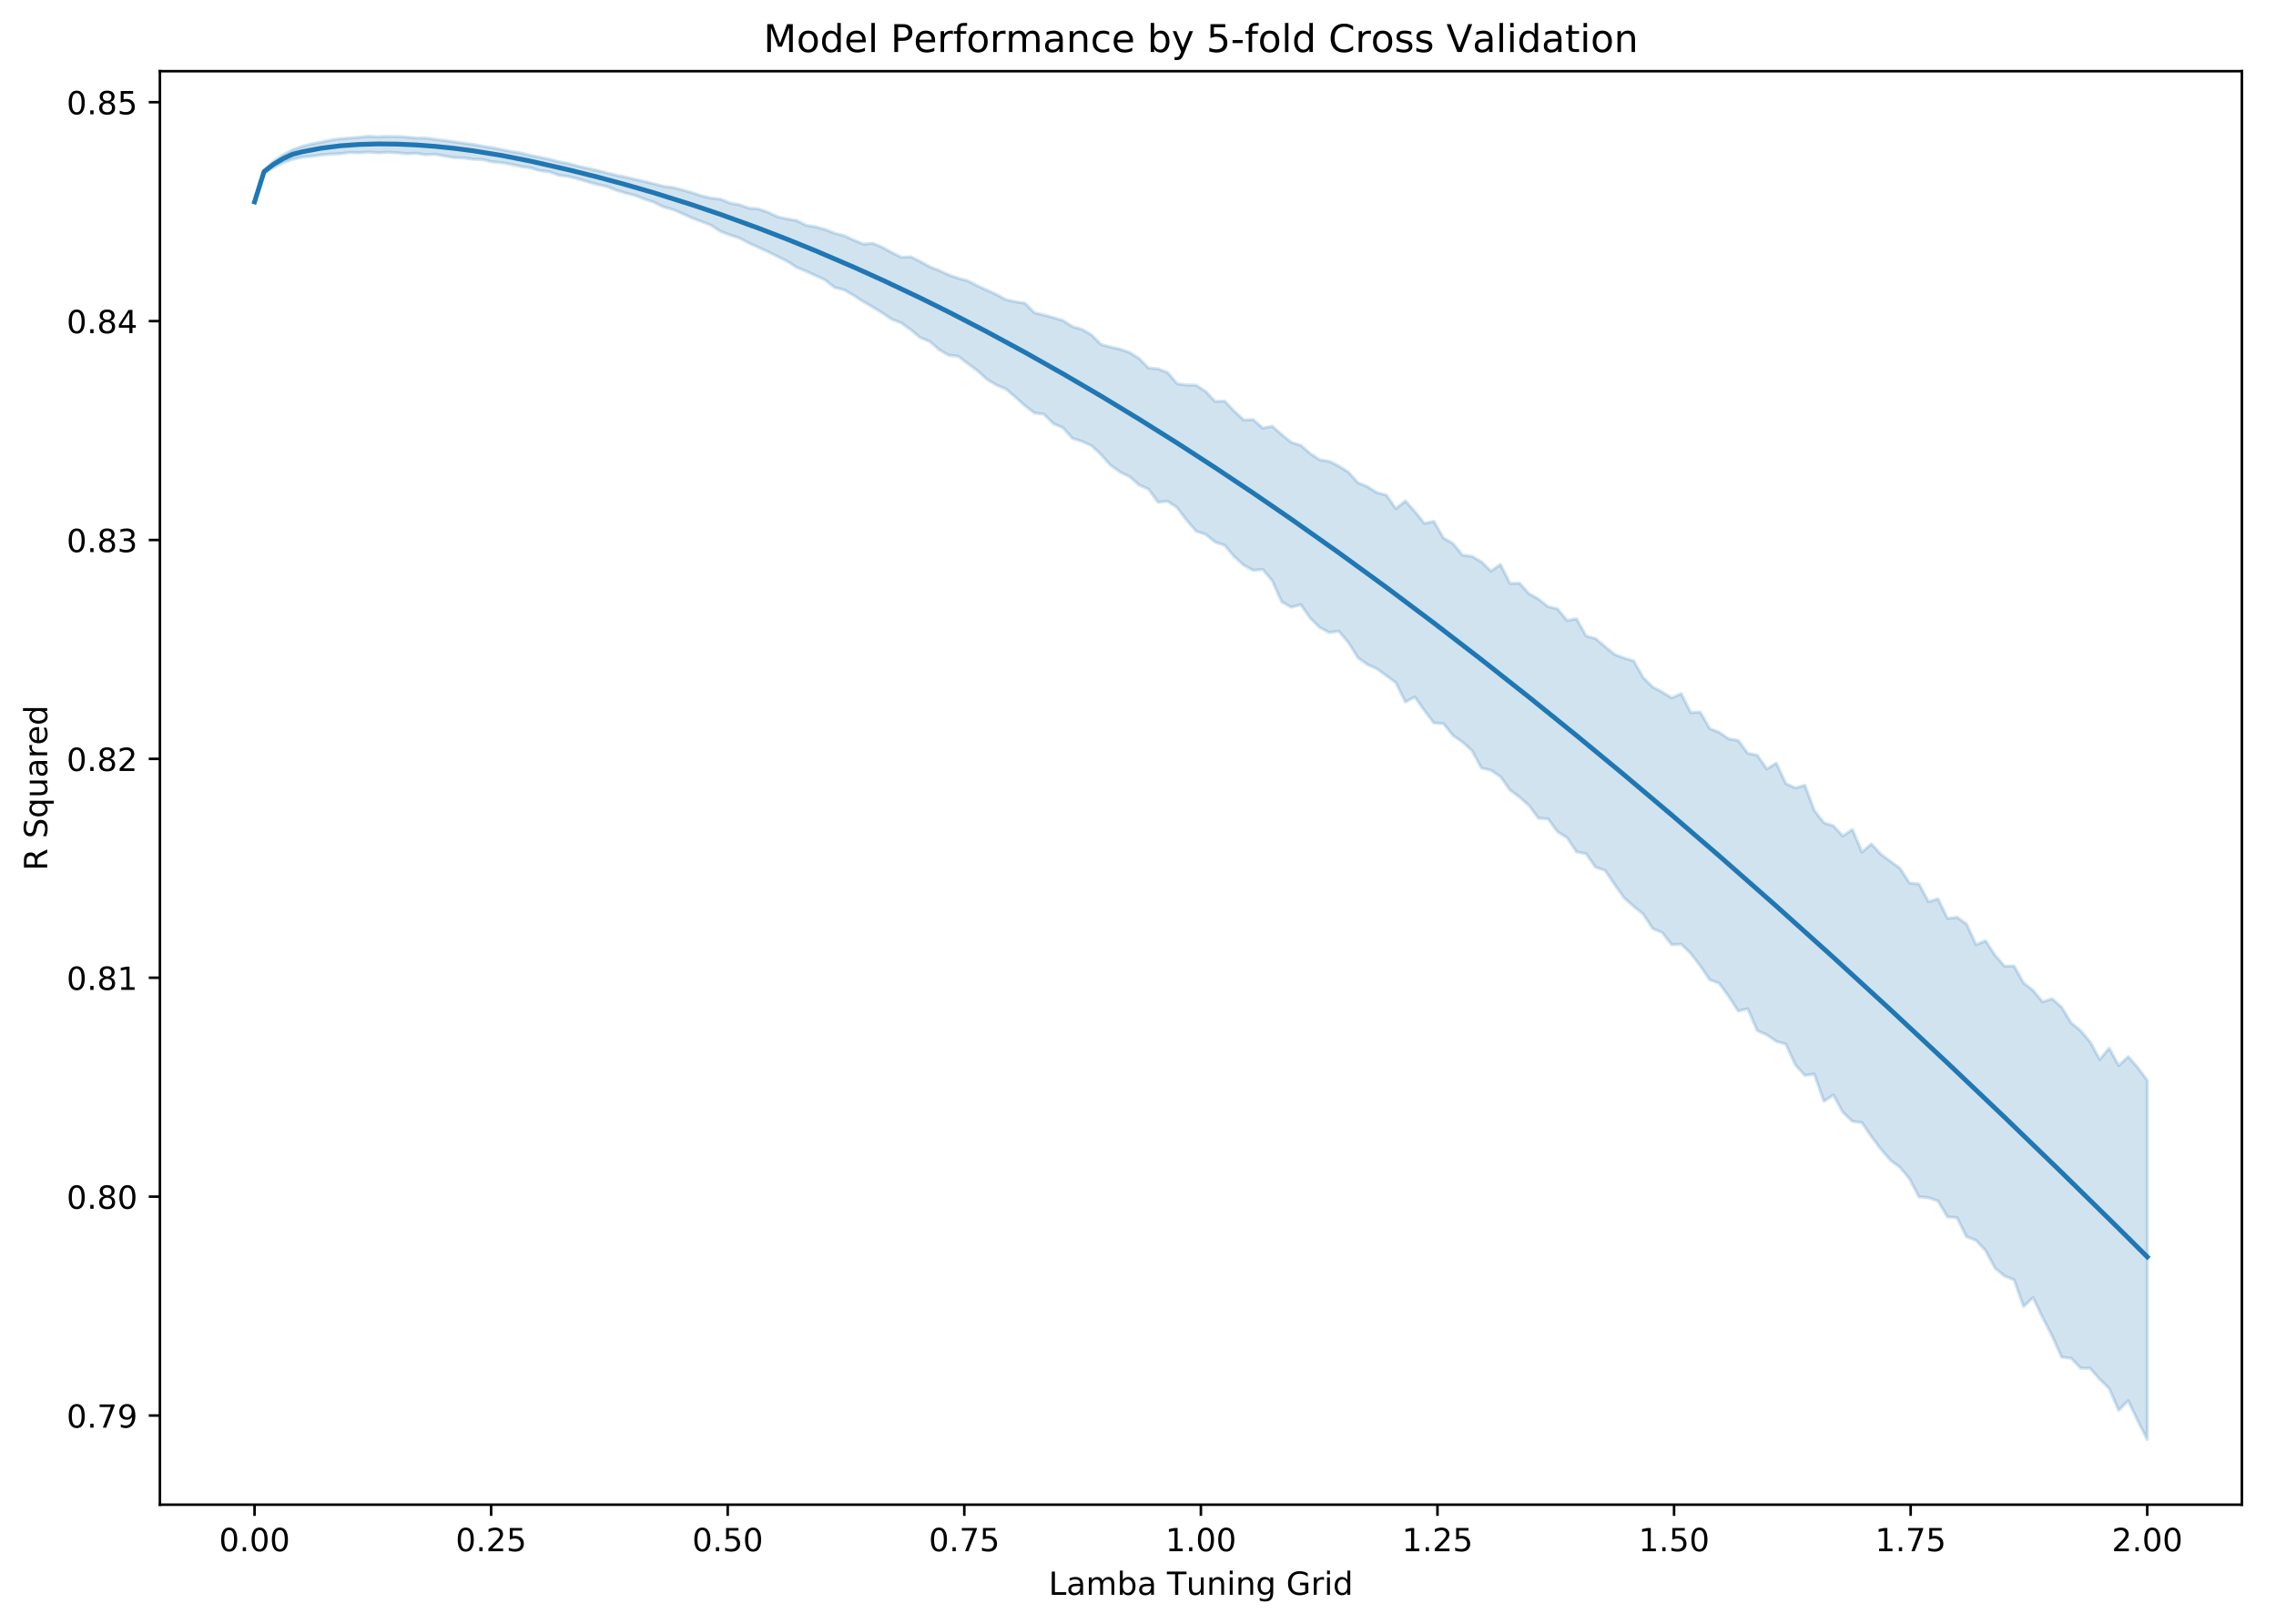 <?xml version="1.0" encoding="utf-8" standalone="no"?>
<!DOCTYPE svg PUBLIC "-//W3C//DTD SVG 1.1//EN"
  "http://www.w3.org/Graphics/SVG/1.1/DTD/svg11.dtd">
<!-- Created with matplotlib (https://matplotlib.org/) -->
<svg height="509.432pt" version="1.1" viewBox="0 0 713.704 509.432" width="713.704pt" xmlns="http://www.w3.org/2000/svg" xmlns:xlink="http://www.w3.org/1999/xlink">
 <defs>
  <style type="text/css">
*{stroke-linecap:butt;stroke-linejoin:round;}
  </style>
 </defs>
 <g id="figure_1">
  <g id="patch_1">
   <path d="M 0 509.432 
L 713.704 509.432 
L 713.704 0 
L 0 0 
z
" style="fill:#ffffff;"/>
  </g>
  <g id="axes_1">
   <g id="patch_2">
    <path d="M 50.144 471.875 
L 703.004 471.875 
L 703.004 22.318 
L 50.144 22.318 
z
" style="fill:#ffffff;"/>
   </g>
   <g id="PolyCollection_1">
    <defs>
     <path d="M 79.819 -446.116 
L 79.819 -446.116 
L 82.802 -455.214 
L 85.784 -456.914 
L 88.767 -458.396 
L 91.749 -459.467 
L 94.731 -460.184 
L 97.714 -460.417 
L 100.696 -460.834 
L 103.679 -461.116 
L 106.661 -461.208 
L 109.644 -461.622 
L 112.626 -461.511 
L 115.609 -461.741 
L 118.591 -461.515 
L 121.574 -461.661 
L 124.556 -461.508 
L 127.539 -461.236 
L 130.521 -461.355 
L 133.503 -460.921 
L 136.486 -461.052 
L 139.468 -460.494 
L 142.451 -459.992 
L 145.433 -459.901 
L 148.416 -459.497 
L 151.398 -459.368 
L 154.381 -458.671 
L 157.363 -458.412 
L 160.346 -457.872 
L 163.328 -457.219 
L 166.31 -456.783 
L 169.293 -455.904 
L 172.275 -455.567 
L 175.258 -454.484 
L 178.24 -454.086 
L 181.223 -453.341 
L 184.205 -452.444 
L 187.188 -451.612 
L 190.17 -450.973 
L 193.153 -449.821 
L 196.135 -448.885 
L 199.118 -448.149 
L 202.1 -446.996 
L 205.082 -446.005 
L 208.065 -444.525 
L 211.047 -443.716 
L 214.03 -442.448 
L 217.012 -441.08 
L 219.995 -439.945 
L 222.977 -438.799 
L 225.96 -436.865 
L 228.942 -435.74 
L 231.925 -434.744 
L 234.907 -433.186 
L 237.889 -431.823 
L 240.872 -430.453 
L 243.854 -428.975 
L 246.837 -427.49 
L 249.819 -425.593 
L 252.802 -424.366 
L 255.784 -423 
L 258.767 -421.613 
L 261.749 -419.261 
L 264.732 -418.541 
L 267.714 -416.781 
L 270.697 -414.847 
L 273.679 -413.159 
L 276.661 -411.31 
L 279.644 -409.304 
L 282.626 -408.183 
L 285.609 -405.997 
L 288.591 -403.547 
L 291.574 -402.331 
L 294.556 -399.735 
L 297.539 -398.01 
L 300.521 -397.68 
L 303.504 -395.386 
L 306.486 -393.206 
L 309.468 -390.477 
L 312.451 -388.694 
L 315.433 -387.439 
L 318.416 -384.894 
L 321.398 -382.202 
L 324.381 -379.907 
L 327.363 -379.536 
L 330.346 -376.565 
L 333.328 -375.285 
L 336.311 -371.948 
L 339.293 -371.027 
L 342.275 -369.672 
L 345.258 -366.879 
L 348.24 -363.54 
L 351.223 -361.416 
L 354.205 -359.959 
L 357.188 -357.354 
L 360.17 -356.01 
L 363.153 -351.951 
L 366.135 -352.24 
L 369.118 -350.231 
L 372.1 -346.317 
L 375.083 -342.83 
L 378.065 -341.847 
L 381.047 -339.425 
L 384.03 -338.448 
L 387.012 -334.898 
L 389.995 -332.226 
L 392.977 -330.555 
L 395.96 -330.845 
L 398.942 -327.342 
L 401.925 -320.692 
L 404.907 -318.999 
L 407.89 -319.817 
L 410.872 -315.58 
L 413.854 -312.64 
L 416.837 -311.069 
L 419.819 -311.487 
L 422.802 -307.997 
L 425.784 -303.23 
L 428.767 -301.049 
L 431.749 -299.696 
L 434.732 -297.551 
L 437.714 -295.36 
L 440.697 -289.32 
L 443.679 -290.843 
L 446.662 -286.601 
L 449.644 -282.688 
L 452.626 -282.517 
L 455.609 -278.813 
L 458.591 -276.727 
L 461.574 -274.044 
L 464.556 -268.559 
L 467.539 -267.864 
L 470.521 -265.872 
L 473.504 -261.671 
L 476.486 -259.445 
L 479.469 -256.816 
L 482.451 -252.822 
L 485.433 -252.635 
L 488.416 -248.599 
L 491.398 -246.728 
L 494.381 -242.288 
L 497.363 -241.694 
L 500.346 -237.472 
L 503.328 -236.452 
L 506.311 -232.049 
L 509.293 -227.85 
L 512.276 -225.201 
L 515.258 -222.78 
L 518.24 -218.238 
L 521.223 -216.979 
L 524.205 -213.172 
L 527.188 -213.333 
L 530.17 -210.425 
L 533.153 -206.556 
L 536.135 -202.19 
L 539.118 -201.063 
L 542.1 -196.922 
L 545.083 -192.366 
L 548.065 -193.073 
L 551.048 -186.225 
L 554.03 -184.895 
L 557.012 -182.856 
L 559.995 -181.997 
L 562.977 -175.528 
L 565.96 -172.194 
L 568.942 -172.57 
L 571.925 -164.076 
L 574.907 -166.004 
L 577.89 -160.622 
L 580.872 -157.787 
L 583.855 -157.351 
L 586.837 -153.025 
L 589.819 -149.031 
L 592.802 -145.574 
L 595.784 -143.341 
L 598.767 -139.785 
L 601.749 -134.101 
L 604.732 -133.825 
L 607.714 -132.792 
L 610.697 -127.797 
L 613.679 -127.561 
L 616.662 -121.602 
L 619.644 -120.431 
L 622.627 -117.276 
L 625.609 -111.73 
L 628.591 -109.262 
L 631.574 -108.077 
L 634.556 -99.711 
L 637.539 -102.486 
L 640.521 -96.24 
L 643.504 -90.498 
L 646.486 -83.815 
L 649.469 -83.471 
L 652.451 -80.364 
L 655.434 -80.307 
L 658.416 -76.91 
L 661.398 -73.976 
L 664.381 -67.149 
L 667.363 -70.161 
L 670.346 -63.91 
L 673.328 -57.991 
L 673.328 -170.636 
L 673.328 -170.636 
L 670.346 -174.629 
L 667.363 -178.038 
L 664.381 -175.263 
L 661.398 -180.705 
L 658.416 -177.155 
L 655.434 -182.653 
L 652.451 -186.2 
L 649.469 -188.647 
L 646.486 -193.54 
L 643.504 -196.205 
L 640.521 -195.239 
L 637.539 -198.811 
L 634.556 -201.155 
L 631.574 -206.461 
L 628.591 -206.413 
L 625.609 -209.838 
L 622.627 -214.395 
L 619.644 -213.15 
L 616.662 -219.655 
L 613.679 -221.771 
L 610.697 -221.382 
L 607.714 -227.533 
L 604.732 -226.625 
L 601.749 -232.223 
L 598.767 -232.505 
L 595.784 -237.13 
L 592.802 -239.306 
L 589.819 -241.496 
L 586.837 -244.752 
L 583.855 -242.224 
L 580.872 -249.309 
L 577.89 -247.248 
L 574.907 -250.432 
L 571.925 -251.399 
L 568.942 -255.261 
L 565.96 -263.154 
L 562.977 -262.322 
L 559.995 -263.706 
L 557.012 -270.096 
L 554.03 -268.284 
L 551.048 -272.58 
L 548.065 -273.17 
L 545.083 -277.205 
L 542.1 -277.728 
L 539.118 -279.742 
L 536.135 -280.941 
L 533.153 -286.093 
L 530.17 -285.966 
L 527.188 -291.886 
L 524.205 -290.566 
L 521.223 -292.385 
L 518.24 -293.986 
L 515.258 -296.937 
L 512.276 -302.195 
L 509.293 -303.035 
L 506.311 -304.198 
L 503.328 -306.633 
L 500.346 -309.149 
L 497.363 -309.993 
L 494.381 -315.362 
L 491.398 -314.814 
L 488.416 -318.477 
L 485.433 -319.169 
L 482.451 -321.537 
L 479.469 -323.22 
L 476.486 -326.514 
L 473.504 -326.456 
L 470.521 -332.387 
L 467.539 -330.343 
L 464.556 -333.223 
L 461.574 -334.939 
L 458.591 -335.335 
L 455.609 -338.99 
L 452.626 -340.724 
L 449.644 -345.918 
L 446.662 -345.294 
L 443.679 -348.98 
L 440.697 -352.341 
L 437.714 -349.926 
L 434.732 -354.143 
L 431.749 -354.933 
L 428.767 -356.824 
L 425.784 -358.079 
L 422.802 -361.385 
L 419.819 -363.243 
L 416.837 -364.75 
L 413.854 -365.191 
L 410.872 -367.164 
L 407.89 -369.775 
L 404.907 -370.701 
L 401.925 -373.149 
L 398.942 -375.755 
L 395.96 -375.159 
L 392.977 -377.844 
L 389.995 -377.723 
L 387.012 -380.488 
L 384.03 -383.637 
L 381.047 -383.538 
L 378.065 -386.653 
L 375.083 -388.63 
L 372.1 -388.682 
L 369.118 -389.105 
L 366.135 -392.592 
L 363.153 -393.745 
L 360.17 -394.014 
L 357.188 -397.012 
L 354.205 -398.866 
L 351.223 -399.923 
L 348.24 -400.571 
L 345.258 -401.404 
L 342.275 -404.397 
L 339.293 -406.121 
L 336.311 -406.977 
L 333.328 -408.914 
L 330.346 -409.797 
L 327.363 -410.644 
L 324.381 -411.339 
L 321.398 -414.34 
L 318.416 -414.785 
L 315.433 -415.437 
L 312.451 -417.079 
L 309.468 -418.432 
L 306.486 -419.797 
L 303.504 -421.338 
L 300.521 -422.145 
L 297.539 -423.206 
L 294.556 -424.577 
L 291.574 -425.729 
L 288.591 -427.417 
L 285.609 -428.878 
L 282.626 -428.742 
L 279.644 -430.232 
L 276.661 -431.873 
L 273.679 -433.125 
L 270.697 -432.885 
L 267.714 -434.13 
L 264.732 -435.503 
L 261.749 -436.264 
L 258.767 -437.463 
L 255.784 -438.287 
L 252.802 -438.749 
L 249.819 -440.245 
L 246.837 -440.762 
L 243.854 -441.432 
L 240.872 -442.833 
L 237.889 -443.884 
L 234.907 -444.119 
L 231.925 -445.198 
L 228.942 -445.709 
L 225.96 -446.968 
L 222.977 -447.279 
L 219.995 -447.985 
L 217.012 -449.006 
L 214.03 -449.855 
L 211.047 -450.612 
L 208.065 -450.985 
L 205.082 -451.776 
L 202.1 -452.513 
L 199.118 -453.183 
L 196.135 -453.877 
L 193.153 -454.485 
L 190.17 -455.239 
L 187.188 -456.016 
L 184.205 -456.678 
L 181.223 -457.313 
L 178.24 -458.148 
L 175.258 -458.694 
L 172.275 -459.498 
L 169.293 -460.093 
L 166.31 -460.69 
L 163.328 -461.435 
L 160.346 -461.907 
L 157.363 -462.507 
L 154.381 -463.107 
L 151.398 -463.556 
L 148.416 -464.125 
L 145.433 -464.511 
L 142.451 -464.95 
L 139.468 -465.38 
L 136.486 -465.705 
L 133.503 -466.116 
L 130.521 -466.144 
L 127.539 -466.443 
L 124.556 -466.597 
L 121.574 -466.631 
L 118.591 -466.5 
L 115.609 -466.679 
L 112.626 -466.369 
L 109.644 -466.137 
L 106.661 -465.92 
L 103.679 -465.476 
L 100.696 -464.827 
L 97.714 -464.268 
L 94.731 -463.513 
L 91.749 -462.462 
L 88.767 -460.867 
L 85.784 -458.832 
L 82.802 -455.97 
L 79.819 -446.116 
z
" id="m82aefeb27e" style="stroke:#1f77b4;stroke-opacity:0.2;"/>
    </defs>
    <g clip-path="url(#p688a8dfd81)">
     <use style="fill:#1f77b4;fill-opacity:0.2;stroke:#1f77b4;stroke-opacity:0.2;" x="0" xlink:href="#m82aefeb27e" y="509.432"/>
    </g>
   </g>
   <g id="matplotlib.axis_1">
    <g id="xtick_1">
     <g id="line2d_1">
      <defs>
       <path d="M 0 0 
L 0 3.5 
" id="m29751e8950" style="stroke:#000000;stroke-width:0.8;"/>
      </defs>
      <g>
       <use style="stroke:#000000;stroke-width:0.8;" x="79.819" xlink:href="#m29751e8950" y="471.875"/>
      </g>
     </g>
     <g id="text_1">
      <!-- 0.00 -->
      <defs>
       <path d="M 31.781 66.406 
Q 24.172 66.406 20.328 58.906 
Q 16.5 51.422 16.5 36.375 
Q 16.5 21.391 20.328 13.891 
Q 24.172 6.391 31.781 6.391 
Q 39.453 6.391 43.281 13.891 
Q 47.125 21.391 47.125 36.375 
Q 47.125 51.422 43.281 58.906 
Q 39.453 66.406 31.781 66.406 
z
M 31.781 74.219 
Q 44.047 74.219 50.516 64.516 
Q 56.984 54.828 56.984 36.375 
Q 56.984 17.969 50.516 8.266 
Q 44.047 -1.422 31.781 -1.422 
Q 19.531 -1.422 13.062 8.266 
Q 6.594 17.969 6.594 36.375 
Q 6.594 54.828 13.062 64.516 
Q 19.531 74.219 31.781 74.219 
z
" id="DejaVuSans-48"/>
       <path d="M 10.688 12.406 
L 21 12.406 
L 21 0 
L 10.688 0 
z
" id="DejaVuSans-46"/>
      </defs>
      <g transform="translate(68.686 486.474)scale(0.1 -0.1)">
       <use xlink:href="#DejaVuSans-48"/>
       <use x="63.623" xlink:href="#DejaVuSans-46"/>
       <use x="95.41" xlink:href="#DejaVuSans-48"/>
       <use x="159.033" xlink:href="#DejaVuSans-48"/>
      </g>
     </g>
    </g>
    <g id="xtick_2">
     <g id="line2d_2">
      <g>
       <use style="stroke:#000000;stroke-width:0.8;" x="154.008" xlink:href="#m29751e8950" y="471.875"/>
      </g>
     </g>
     <g id="text_2">
      <!-- 0.25 -->
      <defs>
       <path d="M 19.188 8.297 
L 53.609 8.297 
L 53.609 0 
L 7.328 0 
L 7.328 8.297 
Q 12.938 14.109 22.625 23.891 
Q 32.328 33.688 34.812 36.531 
Q 39.547 41.844 41.422 45.531 
Q 43.312 49.219 43.312 52.781 
Q 43.312 58.594 39.234 62.25 
Q 35.156 65.922 28.609 65.922 
Q 23.969 65.922 18.812 64.312 
Q 13.672 62.703 7.812 59.422 
L 7.812 69.391 
Q 13.766 71.781 18.938 73 
Q 24.125 74.219 28.422 74.219 
Q 39.75 74.219 46.484 68.547 
Q 53.219 62.891 53.219 53.422 
Q 53.219 48.922 51.531 44.891 
Q 49.859 40.875 45.406 35.406 
Q 44.188 33.984 37.641 27.219 
Q 31.109 20.453 19.188 8.297 
z
" id="DejaVuSans-50"/>
       <path d="M 10.797 72.906 
L 49.516 72.906 
L 49.516 64.594 
L 19.828 64.594 
L 19.828 46.734 
Q 21.969 47.469 24.109 47.828 
Q 26.266 48.188 28.422 48.188 
Q 40.625 48.188 47.75 41.5 
Q 54.891 34.812 54.891 23.391 
Q 54.891 11.625 47.562 5.094 
Q 40.234 -1.422 26.906 -1.422 
Q 22.312 -1.422 17.547 -0.641 
Q 12.797 0.141 7.719 1.703 
L 7.719 11.625 
Q 12.109 9.234 16.797 8.062 
Q 21.484 6.891 26.703 6.891 
Q 35.156 6.891 40.078 11.328 
Q 45.016 15.766 45.016 23.391 
Q 45.016 31 40.078 35.438 
Q 35.156 39.891 26.703 39.891 
Q 22.75 39.891 18.812 39.016 
Q 14.891 38.141 10.797 36.281 
z
" id="DejaVuSans-53"/>
      </defs>
      <g transform="translate(142.875 486.474)scale(0.1 -0.1)">
       <use xlink:href="#DejaVuSans-48"/>
       <use x="63.623" xlink:href="#DejaVuSans-46"/>
       <use x="95.41" xlink:href="#DejaVuSans-50"/>
       <use x="159.033" xlink:href="#DejaVuSans-53"/>
      </g>
     </g>
    </g>
    <g id="xtick_3">
     <g id="line2d_3">
      <g>
       <use style="stroke:#000000;stroke-width:0.8;" x="228.196" xlink:href="#m29751e8950" y="471.875"/>
      </g>
     </g>
     <g id="text_3">
      <!-- 0.50 -->
      <g transform="translate(217.064 486.474)scale(0.1 -0.1)">
       <use xlink:href="#DejaVuSans-48"/>
       <use x="63.623" xlink:href="#DejaVuSans-46"/>
       <use x="95.41" xlink:href="#DejaVuSans-53"/>
       <use x="159.033" xlink:href="#DejaVuSans-48"/>
      </g>
     </g>
    </g>
    <g id="xtick_4">
     <g id="line2d_4">
      <g>
       <use style="stroke:#000000;stroke-width:0.8;" x="302.385" xlink:href="#m29751e8950" y="471.875"/>
      </g>
     </g>
     <g id="text_4">
      <!-- 0.75 -->
      <defs>
       <path d="M 8.203 72.906 
L 55.078 72.906 
L 55.078 68.703 
L 28.609 0 
L 18.312 0 
L 43.219 64.594 
L 8.203 64.594 
z
" id="DejaVuSans-55"/>
      </defs>
      <g transform="translate(291.252 486.474)scale(0.1 -0.1)">
       <use xlink:href="#DejaVuSans-48"/>
       <use x="63.623" xlink:href="#DejaVuSans-46"/>
       <use x="95.41" xlink:href="#DejaVuSans-55"/>
       <use x="159.033" xlink:href="#DejaVuSans-53"/>
      </g>
     </g>
    </g>
    <g id="xtick_5">
     <g id="line2d_5">
      <g>
       <use style="stroke:#000000;stroke-width:0.8;" x="376.574" xlink:href="#m29751e8950" y="471.875"/>
      </g>
     </g>
     <g id="text_5">
      <!-- 1.00 -->
      <defs>
       <path d="M 12.406 8.297 
L 28.516 8.297 
L 28.516 63.922 
L 10.984 60.406 
L 10.984 69.391 
L 28.422 72.906 
L 38.281 72.906 
L 38.281 8.297 
L 54.391 8.297 
L 54.391 0 
L 12.406 0 
z
" id="DejaVuSans-49"/>
      </defs>
      <g transform="translate(365.441 486.474)scale(0.1 -0.1)">
       <use xlink:href="#DejaVuSans-49"/>
       <use x="63.623" xlink:href="#DejaVuSans-46"/>
       <use x="95.41" xlink:href="#DejaVuSans-48"/>
       <use x="159.033" xlink:href="#DejaVuSans-48"/>
      </g>
     </g>
    </g>
    <g id="xtick_6">
     <g id="line2d_6">
      <g>
       <use style="stroke:#000000;stroke-width:0.8;" x="450.762" xlink:href="#m29751e8950" y="471.875"/>
      </g>
     </g>
     <g id="text_6">
      <!-- 1.25 -->
      <g transform="translate(439.63 486.474)scale(0.1 -0.1)">
       <use xlink:href="#DejaVuSans-49"/>
       <use x="63.623" xlink:href="#DejaVuSans-46"/>
       <use x="95.41" xlink:href="#DejaVuSans-50"/>
       <use x="159.033" xlink:href="#DejaVuSans-53"/>
      </g>
     </g>
    </g>
    <g id="xtick_7">
     <g id="line2d_7">
      <g>
       <use style="stroke:#000000;stroke-width:0.8;" x="524.951" xlink:href="#m29751e8950" y="471.875"/>
      </g>
     </g>
     <g id="text_7">
      <!-- 1.50 -->
      <g transform="translate(513.818 486.474)scale(0.1 -0.1)">
       <use xlink:href="#DejaVuSans-49"/>
       <use x="63.623" xlink:href="#DejaVuSans-46"/>
       <use x="95.41" xlink:href="#DejaVuSans-53"/>
       <use x="159.033" xlink:href="#DejaVuSans-48"/>
      </g>
     </g>
    </g>
    <g id="xtick_8">
     <g id="line2d_8">
      <g>
       <use style="stroke:#000000;stroke-width:0.8;" x="599.14" xlink:href="#m29751e8950" y="471.875"/>
      </g>
     </g>
     <g id="text_8">
      <!-- 1.75 -->
      <g transform="translate(588.007 486.474)scale(0.1 -0.1)">
       <use xlink:href="#DejaVuSans-49"/>
       <use x="63.623" xlink:href="#DejaVuSans-46"/>
       <use x="95.41" xlink:href="#DejaVuSans-55"/>
       <use x="159.033" xlink:href="#DejaVuSans-53"/>
      </g>
     </g>
    </g>
    <g id="xtick_9">
     <g id="line2d_9">
      <g>
       <use style="stroke:#000000;stroke-width:0.8;" x="673.328" xlink:href="#m29751e8950" y="471.875"/>
      </g>
     </g>
     <g id="text_9">
      <!-- 2.00 -->
      <g transform="translate(662.195 486.474)scale(0.1 -0.1)">
       <use xlink:href="#DejaVuSans-50"/>
       <use x="63.623" xlink:href="#DejaVuSans-46"/>
       <use x="95.41" xlink:href="#DejaVuSans-48"/>
       <use x="159.033" xlink:href="#DejaVuSans-48"/>
      </g>
     </g>
    </g>
    <g id="text_10">
     <!-- Lamba Tuning Grid -->
     <defs>
      <path d="M 9.812 72.906 
L 19.672 72.906 
L 19.672 8.297 
L 55.172 8.297 
L 55.172 0 
L 9.812 0 
z
" id="DejaVuSans-76"/>
      <path d="M 34.281 27.484 
Q 23.391 27.484 19.188 25 
Q 14.984 22.516 14.984 16.5 
Q 14.984 11.719 18.141 8.906 
Q 21.297 6.109 26.703 6.109 
Q 34.188 6.109 38.703 11.406 
Q 43.219 16.703 43.219 25.484 
L 43.219 27.484 
z
M 52.203 31.203 
L 52.203 0 
L 43.219 0 
L 43.219 8.297 
Q 40.141 3.328 35.547 0.953 
Q 30.953 -1.422 24.312 -1.422 
Q 15.922 -1.422 10.953 3.297 
Q 6 8.016 6 15.922 
Q 6 25.141 12.172 29.828 
Q 18.359 34.516 30.609 34.516 
L 43.219 34.516 
L 43.219 35.406 
Q 43.219 41.609 39.141 45 
Q 35.062 48.391 27.688 48.391 
Q 23 48.391 18.547 47.266 
Q 14.109 46.141 10.016 43.891 
L 10.016 52.203 
Q 14.938 54.109 19.578 55.047 
Q 24.219 56 28.609 56 
Q 40.484 56 46.344 49.844 
Q 52.203 43.703 52.203 31.203 
z
" id="DejaVuSans-97"/>
      <path d="M 52 44.188 
Q 55.375 50.25 60.062 53.125 
Q 64.75 56 71.094 56 
Q 79.641 56 84.281 50.016 
Q 88.922 44.047 88.922 33.016 
L 88.922 0 
L 79.891 0 
L 79.891 32.719 
Q 79.891 40.578 77.094 44.375 
Q 74.312 48.188 68.609 48.188 
Q 61.625 48.188 57.562 43.547 
Q 53.516 38.922 53.516 30.906 
L 53.516 0 
L 44.484 0 
L 44.484 32.719 
Q 44.484 40.625 41.703 44.406 
Q 38.922 48.188 33.109 48.188 
Q 26.219 48.188 22.156 43.531 
Q 18.109 38.875 18.109 30.906 
L 18.109 0 
L 9.078 0 
L 9.078 54.688 
L 18.109 54.688 
L 18.109 46.188 
Q 21.188 51.219 25.484 53.609 
Q 29.781 56 35.688 56 
Q 41.656 56 45.828 52.969 
Q 50 49.953 52 44.188 
z
" id="DejaVuSans-109"/>
      <path d="M 48.688 27.297 
Q 48.688 37.203 44.609 42.844 
Q 40.531 48.484 33.406 48.484 
Q 26.266 48.484 22.188 42.844 
Q 18.109 37.203 18.109 27.297 
Q 18.109 17.391 22.188 11.75 
Q 26.266 6.109 33.406 6.109 
Q 40.531 6.109 44.609 11.75 
Q 48.688 17.391 48.688 27.297 
z
M 18.109 46.391 
Q 20.953 51.266 25.266 53.625 
Q 29.594 56 35.594 56 
Q 45.562 56 51.781 48.094 
Q 58.016 40.188 58.016 27.297 
Q 58.016 14.406 51.781 6.484 
Q 45.562 -1.422 35.594 -1.422 
Q 29.594 -1.422 25.266 0.953 
Q 20.953 3.328 18.109 8.203 
L 18.109 0 
L 9.078 0 
L 9.078 75.984 
L 18.109 75.984 
z
" id="DejaVuSans-98"/>
      <path id="DejaVuSans-32"/>
      <path d="M -0.297 72.906 
L 61.375 72.906 
L 61.375 64.594 
L 35.5 64.594 
L 35.5 0 
L 25.594 0 
L 25.594 64.594 
L -0.297 64.594 
z
" id="DejaVuSans-84"/>
      <path d="M 8.5 21.578 
L 8.5 54.688 
L 17.484 54.688 
L 17.484 21.922 
Q 17.484 14.156 20.5 10.266 
Q 23.531 6.391 29.594 6.391 
Q 36.859 6.391 41.078 11.031 
Q 45.312 15.672 45.312 23.688 
L 45.312 54.688 
L 54.297 54.688 
L 54.297 0 
L 45.312 0 
L 45.312 8.406 
Q 42.047 3.422 37.719 1 
Q 33.406 -1.422 27.688 -1.422 
Q 18.266 -1.422 13.375 4.438 
Q 8.5 10.297 8.5 21.578 
z
M 31.109 56 
z
" id="DejaVuSans-117"/>
      <path d="M 54.891 33.016 
L 54.891 0 
L 45.906 0 
L 45.906 32.719 
Q 45.906 40.484 42.875 44.328 
Q 39.844 48.188 33.797 48.188 
Q 26.516 48.188 22.312 43.547 
Q 18.109 38.922 18.109 30.906 
L 18.109 0 
L 9.078 0 
L 9.078 54.688 
L 18.109 54.688 
L 18.109 46.188 
Q 21.344 51.125 25.703 53.562 
Q 30.078 56 35.797 56 
Q 45.219 56 50.047 50.172 
Q 54.891 44.344 54.891 33.016 
z
" id="DejaVuSans-110"/>
      <path d="M 9.422 54.688 
L 18.406 54.688 
L 18.406 0 
L 9.422 0 
z
M 9.422 75.984 
L 18.406 75.984 
L 18.406 64.594 
L 9.422 64.594 
z
" id="DejaVuSans-105"/>
      <path d="M 45.406 27.984 
Q 45.406 37.75 41.375 43.109 
Q 37.359 48.484 30.078 48.484 
Q 22.859 48.484 18.828 43.109 
Q 14.797 37.75 14.797 27.984 
Q 14.797 18.266 18.828 12.891 
Q 22.859 7.516 30.078 7.516 
Q 37.359 7.516 41.375 12.891 
Q 45.406 18.266 45.406 27.984 
z
M 54.391 6.781 
Q 54.391 -7.172 48.188 -13.984 
Q 42 -20.797 29.203 -20.797 
Q 24.469 -20.797 20.266 -20.094 
Q 16.062 -19.391 12.109 -17.922 
L 12.109 -9.188 
Q 16.062 -11.328 19.922 -12.344 
Q 23.781 -13.375 27.781 -13.375 
Q 36.625 -13.375 41.016 -8.766 
Q 45.406 -4.156 45.406 5.172 
L 45.406 9.625 
Q 42.625 4.781 38.281 2.391 
Q 33.938 0 27.875 0 
Q 17.828 0 11.672 7.656 
Q 5.516 15.328 5.516 27.984 
Q 5.516 40.672 11.672 48.328 
Q 17.828 56 27.875 56 
Q 33.938 56 38.281 53.609 
Q 42.625 51.219 45.406 46.391 
L 45.406 54.688 
L 54.391 54.688 
z
" id="DejaVuSans-103"/>
      <path d="M 59.516 10.406 
L 59.516 29.984 
L 43.406 29.984 
L 43.406 38.094 
L 69.281 38.094 
L 69.281 6.781 
Q 63.578 2.734 56.688 0.656 
Q 49.812 -1.422 42 -1.422 
Q 24.906 -1.422 15.25 8.562 
Q 5.609 18.562 5.609 36.375 
Q 5.609 54.25 15.25 64.234 
Q 24.906 74.219 42 74.219 
Q 49.125 74.219 55.547 72.453 
Q 61.969 70.703 67.391 67.281 
L 67.391 56.781 
Q 61.922 61.422 55.766 63.766 
Q 49.609 66.109 42.828 66.109 
Q 29.438 66.109 22.719 58.641 
Q 16.016 51.172 16.016 36.375 
Q 16.016 21.625 22.719 14.156 
Q 29.438 6.688 42.828 6.688 
Q 48.047 6.688 52.141 7.594 
Q 56.25 8.5 59.516 10.406 
z
" id="DejaVuSans-71"/>
      <path d="M 41.109 46.297 
Q 39.594 47.172 37.812 47.578 
Q 36.031 48 33.891 48 
Q 26.266 48 22.188 43.047 
Q 18.109 38.094 18.109 28.812 
L 18.109 0 
L 9.078 0 
L 9.078 54.688 
L 18.109 54.688 
L 18.109 46.188 
Q 20.953 51.172 25.484 53.578 
Q 30.031 56 36.531 56 
Q 37.453 56 38.578 55.875 
Q 39.703 55.766 41.062 55.516 
z
" id="DejaVuSans-114"/>
      <path d="M 45.406 46.391 
L 45.406 75.984 
L 54.391 75.984 
L 54.391 0 
L 45.406 0 
L 45.406 8.203 
Q 42.578 3.328 38.25 0.953 
Q 33.938 -1.422 27.875 -1.422 
Q 17.969 -1.422 11.734 6.484 
Q 5.516 14.406 5.516 27.297 
Q 5.516 40.188 11.734 48.094 
Q 17.969 56 27.875 56 
Q 33.938 56 38.25 53.625 
Q 42.578 51.266 45.406 46.391 
z
M 14.797 27.297 
Q 14.797 17.391 18.875 11.75 
Q 22.953 6.109 30.078 6.109 
Q 37.203 6.109 41.297 11.75 
Q 45.406 17.391 45.406 27.297 
Q 45.406 37.203 41.297 42.844 
Q 37.203 48.484 30.078 48.484 
Q 22.953 48.484 18.875 42.844 
Q 14.797 37.203 14.797 27.297 
z
" id="DejaVuSans-100"/>
     </defs>
     <g transform="translate(328.832 500.152)scale(0.1 -0.1)">
      <use xlink:href="#DejaVuSans-76"/>
      <use x="55.713" xlink:href="#DejaVuSans-97"/>
      <use x="116.992" xlink:href="#DejaVuSans-109"/>
      <use x="214.404" xlink:href="#DejaVuSans-98"/>
      <use x="277.881" xlink:href="#DejaVuSans-97"/>
      <use x="339.16" xlink:href="#DejaVuSans-32"/>
      <use x="370.947" xlink:href="#DejaVuSans-84"/>
      <use x="431.797" xlink:href="#DejaVuSans-117"/>
      <use x="495.176" xlink:href="#DejaVuSans-110"/>
      <use x="558.555" xlink:href="#DejaVuSans-105"/>
      <use x="586.338" xlink:href="#DejaVuSans-110"/>
      <use x="649.717" xlink:href="#DejaVuSans-103"/>
      <use x="713.193" xlink:href="#DejaVuSans-32"/>
      <use x="744.98" xlink:href="#DejaVuSans-71"/>
      <use x="822.471" xlink:href="#DejaVuSans-114"/>
      <use x="863.584" xlink:href="#DejaVuSans-105"/>
      <use x="891.367" xlink:href="#DejaVuSans-100"/>
     </g>
    </g>
   </g>
   <g id="matplotlib.axis_2">
    <g id="ytick_1">
     <g id="line2d_10">
      <defs>
       <path d="M 0 0 
L -3.5 0 
" id="m32f9fb91b4" style="stroke:#000000;stroke-width:0.8;"/>
      </defs>
      <g>
       <use style="stroke:#000000;stroke-width:0.8;" x="50.144" xlink:href="#m32f9fb91b4" y="443.925"/>
      </g>
     </g>
     <g id="text_11">
      <!-- 0.79 -->
      <defs>
       <path d="M 10.984 1.516 
L 10.984 10.5 
Q 14.703 8.734 18.5 7.812 
Q 22.312 6.891 25.984 6.891 
Q 35.75 6.891 40.891 13.453 
Q 46.047 20.016 46.781 33.406 
Q 43.953 29.203 39.594 26.953 
Q 35.25 24.703 29.984 24.703 
Q 19.047 24.703 12.672 31.312 
Q 6.297 37.938 6.297 49.422 
Q 6.297 60.641 12.938 67.422 
Q 19.578 74.219 30.609 74.219 
Q 43.266 74.219 49.922 64.516 
Q 56.594 54.828 56.594 36.375 
Q 56.594 19.141 48.406 8.859 
Q 40.234 -1.422 26.422 -1.422 
Q 22.703 -1.422 18.891 -0.688 
Q 15.094 0.047 10.984 1.516 
z
M 30.609 32.422 
Q 37.25 32.422 41.125 36.953 
Q 45.016 41.5 45.016 49.422 
Q 45.016 57.281 41.125 61.844 
Q 37.25 66.406 30.609 66.406 
Q 23.969 66.406 20.094 61.844 
Q 16.219 57.281 16.219 49.422 
Q 16.219 41.5 20.094 36.953 
Q 23.969 32.422 30.609 32.422 
z
" id="DejaVuSans-57"/>
      </defs>
      <g transform="translate(20.878 447.725)scale(0.1 -0.1)">
       <use xlink:href="#DejaVuSans-48"/>
       <use x="63.623" xlink:href="#DejaVuSans-46"/>
       <use x="95.41" xlink:href="#DejaVuSans-55"/>
       <use x="159.033" xlink:href="#DejaVuSans-57"/>
      </g>
     </g>
    </g>
    <g id="ytick_2">
     <g id="line2d_11">
      <g>
       <use style="stroke:#000000;stroke-width:0.8;" x="50.144" xlink:href="#m32f9fb91b4" y="375.279"/>
      </g>
     </g>
     <g id="text_12">
      <!-- 0.80 -->
      <defs>
       <path d="M 31.781 34.625 
Q 24.75 34.625 20.719 30.859 
Q 16.703 27.094 16.703 20.516 
Q 16.703 13.922 20.719 10.156 
Q 24.75 6.391 31.781 6.391 
Q 38.812 6.391 42.859 10.172 
Q 46.922 13.969 46.922 20.516 
Q 46.922 27.094 42.891 30.859 
Q 38.875 34.625 31.781 34.625 
z
M 21.922 38.812 
Q 15.578 40.375 12.031 44.719 
Q 8.5 49.078 8.5 55.328 
Q 8.5 64.062 14.719 69.141 
Q 20.953 74.219 31.781 74.219 
Q 42.672 74.219 48.875 69.141 
Q 55.078 64.062 55.078 55.328 
Q 55.078 49.078 51.531 44.719 
Q 48 40.375 41.703 38.812 
Q 48.828 37.156 52.797 32.312 
Q 56.781 27.484 56.781 20.516 
Q 56.781 9.906 50.312 4.234 
Q 43.844 -1.422 31.781 -1.422 
Q 19.734 -1.422 13.25 4.234 
Q 6.781 9.906 6.781 20.516 
Q 6.781 27.484 10.781 32.312 
Q 14.797 37.156 21.922 38.812 
z
M 18.312 54.391 
Q 18.312 48.734 21.844 45.562 
Q 25.391 42.391 31.781 42.391 
Q 38.141 42.391 41.719 45.562 
Q 45.312 48.734 45.312 54.391 
Q 45.312 60.062 41.719 63.234 
Q 38.141 66.406 31.781 66.406 
Q 25.391 66.406 21.844 63.234 
Q 18.312 60.062 18.312 54.391 
z
" id="DejaVuSans-56"/>
      </defs>
      <g transform="translate(20.878 379.079)scale(0.1 -0.1)">
       <use xlink:href="#DejaVuSans-48"/>
       <use x="63.623" xlink:href="#DejaVuSans-46"/>
       <use x="95.41" xlink:href="#DejaVuSans-56"/>
       <use x="159.033" xlink:href="#DejaVuSans-48"/>
      </g>
     </g>
    </g>
    <g id="ytick_3">
     <g id="line2d_12">
      <g>
       <use style="stroke:#000000;stroke-width:0.8;" x="50.144" xlink:href="#m32f9fb91b4" y="306.633"/>
      </g>
     </g>
     <g id="text_13">
      <!-- 0.81 -->
      <g transform="translate(20.878 310.432)scale(0.1 -0.1)">
       <use xlink:href="#DejaVuSans-48"/>
       <use x="63.623" xlink:href="#DejaVuSans-46"/>
       <use x="95.41" xlink:href="#DejaVuSans-56"/>
       <use x="159.033" xlink:href="#DejaVuSans-49"/>
      </g>
     </g>
    </g>
    <g id="ytick_4">
     <g id="line2d_13">
      <g>
       <use style="stroke:#000000;stroke-width:0.8;" x="50.144" xlink:href="#m32f9fb91b4" y="237.987"/>
      </g>
     </g>
     <g id="text_14">
      <!-- 0.82 -->
      <g transform="translate(20.878 241.786)scale(0.1 -0.1)">
       <use xlink:href="#DejaVuSans-48"/>
       <use x="63.623" xlink:href="#DejaVuSans-46"/>
       <use x="95.41" xlink:href="#DejaVuSans-56"/>
       <use x="159.033" xlink:href="#DejaVuSans-50"/>
      </g>
     </g>
    </g>
    <g id="ytick_5">
     <g id="line2d_14">
      <g>
       <use style="stroke:#000000;stroke-width:0.8;" x="50.144" xlink:href="#m32f9fb91b4" y="169.341"/>
      </g>
     </g>
     <g id="text_15">
      <!-- 0.83 -->
      <defs>
       <path d="M 40.578 39.312 
Q 47.656 37.797 51.625 33 
Q 55.609 28.219 55.609 21.188 
Q 55.609 10.406 48.188 4.484 
Q 40.766 -1.422 27.094 -1.422 
Q 22.516 -1.422 17.656 -0.516 
Q 12.797 0.391 7.625 2.203 
L 7.625 11.719 
Q 11.719 9.328 16.594 8.109 
Q 21.484 6.891 26.812 6.891 
Q 36.078 6.891 40.938 10.547 
Q 45.797 14.203 45.797 21.188 
Q 45.797 27.641 41.281 31.266 
Q 36.766 34.906 28.719 34.906 
L 20.219 34.906 
L 20.219 43.016 
L 29.109 43.016 
Q 36.375 43.016 40.234 45.922 
Q 44.094 48.828 44.094 54.297 
Q 44.094 59.906 40.109 62.906 
Q 36.141 65.922 28.719 65.922 
Q 24.656 65.922 20.016 65.031 
Q 15.375 64.156 9.812 62.312 
L 9.812 71.094 
Q 15.438 72.656 20.344 73.438 
Q 25.25 74.219 29.594 74.219 
Q 40.828 74.219 47.359 69.109 
Q 53.906 64.016 53.906 55.328 
Q 53.906 49.266 50.438 45.094 
Q 46.969 40.922 40.578 39.312 
z
" id="DejaVuSans-51"/>
      </defs>
      <g transform="translate(20.878 173.14)scale(0.1 -0.1)">
       <use xlink:href="#DejaVuSans-48"/>
       <use x="63.623" xlink:href="#DejaVuSans-46"/>
       <use x="95.41" xlink:href="#DejaVuSans-56"/>
       <use x="159.033" xlink:href="#DejaVuSans-51"/>
      </g>
     </g>
    </g>
    <g id="ytick_6">
     <g id="line2d_15">
      <g>
       <use style="stroke:#000000;stroke-width:0.8;" x="50.144" xlink:href="#m32f9fb91b4" y="100.695"/>
      </g>
     </g>
     <g id="text_16">
      <!-- 0.84 -->
      <defs>
       <path d="M 37.797 64.312 
L 12.891 25.391 
L 37.797 25.391 
z
M 35.203 72.906 
L 47.609 72.906 
L 47.609 25.391 
L 58.016 25.391 
L 58.016 17.188 
L 47.609 17.188 
L 47.609 0 
L 37.797 0 
L 37.797 17.188 
L 4.891 17.188 
L 4.891 26.703 
z
" id="DejaVuSans-52"/>
      </defs>
      <g transform="translate(20.878 104.494)scale(0.1 -0.1)">
       <use xlink:href="#DejaVuSans-48"/>
       <use x="63.623" xlink:href="#DejaVuSans-46"/>
       <use x="95.41" xlink:href="#DejaVuSans-56"/>
       <use x="159.033" xlink:href="#DejaVuSans-52"/>
      </g>
     </g>
    </g>
    <g id="ytick_7">
     <g id="line2d_16">
      <g>
       <use style="stroke:#000000;stroke-width:0.8;" x="50.144" xlink:href="#m32f9fb91b4" y="32.049"/>
      </g>
     </g>
     <g id="text_17">
      <!-- 0.85 -->
      <g transform="translate(20.878 35.848)scale(0.1 -0.1)">
       <use xlink:href="#DejaVuSans-48"/>
       <use x="63.623" xlink:href="#DejaVuSans-46"/>
       <use x="95.41" xlink:href="#DejaVuSans-56"/>
       <use x="159.033" xlink:href="#DejaVuSans-53"/>
      </g>
     </g>
    </g>
    <g id="text_18">
     <!-- R Squared -->
     <defs>
      <path d="M 44.391 34.188 
Q 47.562 33.109 50.562 29.594 
Q 53.562 26.078 56.594 19.922 
L 66.609 0 
L 56 0 
L 46.688 18.703 
Q 43.062 26.031 39.672 28.422 
Q 36.281 30.812 30.422 30.812 
L 19.672 30.812 
L 19.672 0 
L 9.812 0 
L 9.812 72.906 
L 32.078 72.906 
Q 44.578 72.906 50.734 67.672 
Q 56.891 62.453 56.891 51.906 
Q 56.891 45.016 53.688 40.469 
Q 50.484 35.938 44.391 34.188 
z
M 19.672 64.797 
L 19.672 38.922 
L 32.078 38.922 
Q 39.203 38.922 42.844 42.219 
Q 46.484 45.516 46.484 51.906 
Q 46.484 58.297 42.844 61.547 
Q 39.203 64.797 32.078 64.797 
z
" id="DejaVuSans-82"/>
      <path d="M 53.516 70.516 
L 53.516 60.891 
Q 47.906 63.578 42.922 64.891 
Q 37.938 66.219 33.297 66.219 
Q 25.25 66.219 20.875 63.094 
Q 16.5 59.969 16.5 54.203 
Q 16.5 49.359 19.406 46.891 
Q 22.312 44.438 30.422 42.922 
L 36.375 41.703 
Q 47.406 39.594 52.656 34.297 
Q 57.906 29 57.906 20.125 
Q 57.906 9.516 50.797 4.047 
Q 43.703 -1.422 29.984 -1.422 
Q 24.812 -1.422 18.969 -0.25 
Q 13.141 0.922 6.891 3.219 
L 6.891 13.375 
Q 12.891 10.016 18.656 8.297 
Q 24.422 6.594 29.984 6.594 
Q 38.422 6.594 43.016 9.906 
Q 47.609 13.234 47.609 19.391 
Q 47.609 24.75 44.312 27.781 
Q 41.016 30.812 33.5 32.328 
L 27.484 33.5 
Q 16.453 35.688 11.516 40.375 
Q 6.594 45.062 6.594 53.422 
Q 6.594 63.094 13.406 68.656 
Q 20.219 74.219 32.172 74.219 
Q 37.312 74.219 42.625 73.281 
Q 47.953 72.359 53.516 70.516 
z
" id="DejaVuSans-83"/>
      <path d="M 14.797 27.297 
Q 14.797 17.391 18.875 11.75 
Q 22.953 6.109 30.078 6.109 
Q 37.203 6.109 41.297 11.75 
Q 45.406 17.391 45.406 27.297 
Q 45.406 37.203 41.297 42.844 
Q 37.203 48.484 30.078 48.484 
Q 22.953 48.484 18.875 42.844 
Q 14.797 37.203 14.797 27.297 
z
M 45.406 8.203 
Q 42.578 3.328 38.25 0.953 
Q 33.938 -1.422 27.875 -1.422 
Q 17.969 -1.422 11.734 6.484 
Q 5.516 14.406 5.516 27.297 
Q 5.516 40.188 11.734 48.094 
Q 17.969 56 27.875 56 
Q 33.938 56 38.25 53.625 
Q 42.578 51.266 45.406 46.391 
L 45.406 54.688 
L 54.391 54.688 
L 54.391 -20.797 
L 45.406 -20.797 
z
" id="DejaVuSans-113"/>
      <path d="M 56.203 29.594 
L 56.203 25.203 
L 14.891 25.203 
Q 15.484 15.922 20.484 11.062 
Q 25.484 6.203 34.422 6.203 
Q 39.594 6.203 44.453 7.469 
Q 49.312 8.734 54.109 11.281 
L 54.109 2.781 
Q 49.266 0.734 44.188 -0.344 
Q 39.109 -1.422 33.891 -1.422 
Q 20.797 -1.422 13.156 6.188 
Q 5.516 13.812 5.516 26.812 
Q 5.516 40.234 12.766 48.109 
Q 20.016 56 32.328 56 
Q 43.359 56 49.781 48.891 
Q 56.203 41.797 56.203 29.594 
z
M 47.219 32.234 
Q 47.125 39.594 43.094 43.984 
Q 39.062 48.391 32.422 48.391 
Q 24.906 48.391 20.391 44.141 
Q 15.875 39.891 15.188 32.172 
z
" id="DejaVuSans-101"/>
     </defs>
     <g transform="translate(14.798 273.046)rotate(-90)scale(0.1 -0.1)">
      <use xlink:href="#DejaVuSans-82"/>
      <use x="69.482" xlink:href="#DejaVuSans-32"/>
      <use x="101.27" xlink:href="#DejaVuSans-83"/>
      <use x="164.746" xlink:href="#DejaVuSans-113"/>
      <use x="228.223" xlink:href="#DejaVuSans-117"/>
      <use x="291.602" xlink:href="#DejaVuSans-97"/>
      <use x="352.881" xlink:href="#DejaVuSans-114"/>
      <use x="393.963" xlink:href="#DejaVuSans-101"/>
      <use x="455.486" xlink:href="#DejaVuSans-100"/>
     </g>
    </g>
   </g>
   <g id="line2d_17">
    <path clip-path="url(#p688a8dfd81)" d="M 79.819 63.315 
L 82.802 53.821 
L 85.784 51.526 
L 88.767 49.745 
L 91.749 48.381 
L 94.731 47.608 
L 100.696 46.485 
L 106.661 45.73 
L 112.626 45.303 
L 118.591 45.133 
L 124.556 45.192 
L 130.521 45.462 
L 136.486 45.902 
L 142.451 46.52 
L 148.416 47.299 
L 157.363 48.755 
L 166.31 50.521 
L 178.24 53.236 
L 187.188 55.471 
L 196.135 57.883 
L 205.082 60.472 
L 217.012 64.222 
L 225.96 67.25 
L 237.889 71.575 
L 246.837 75.025 
L 255.784 78.657 
L 267.714 83.773 
L 276.661 87.804 
L 288.591 93.439 
L 297.539 97.87 
L 309.468 104.048 
L 321.398 110.498 
L 333.328 117.229 
L 345.258 124.206 
L 357.188 131.444 
L 369.118 138.93 
L 381.047 146.663 
L 392.977 154.622 
L 404.907 162.809 
L 419.819 173.344 
L 434.732 184.203 
L 449.644 195.384 
L 464.556 206.871 
L 479.469 218.641 
L 494.381 230.684 
L 509.293 242.998 
L 524.205 255.579 
L 539.118 268.424 
L 557.012 284.167 
L 574.907 300.245 
L 592.802 316.647 
L 610.697 333.361 
L 628.591 350.377 
L 646.486 367.682 
L 664.381 385.268 
L 673.328 394.166 
L 673.328 394.166 
" style="fill:none;stroke:#1f77b4;stroke-linecap:square;stroke-width:1.5;"/>
   </g>
   <g id="patch_3">
    <path d="M 50.144 471.875 
L 50.144 22.318 
" style="fill:none;stroke:#000000;stroke-linecap:square;stroke-linejoin:miter;stroke-width:0.8;"/>
   </g>
   <g id="patch_4">
    <path d="M 703.004 471.875 
L 703.004 22.318 
" style="fill:none;stroke:#000000;stroke-linecap:square;stroke-linejoin:miter;stroke-width:0.8;"/>
   </g>
   <g id="patch_5">
    <path d="M 50.144 471.875 
L 703.004 471.875 
" style="fill:none;stroke:#000000;stroke-linecap:square;stroke-linejoin:miter;stroke-width:0.8;"/>
   </g>
   <g id="patch_6">
    <path d="M 50.144 22.318 
L 703.004 22.318 
" style="fill:none;stroke:#000000;stroke-linecap:square;stroke-linejoin:miter;stroke-width:0.8;"/>
   </g>
   <g id="text_19">
    <!-- Model Performance by 5-fold Cross Validation -->
    <defs>
     <path d="M 9.812 72.906 
L 24.516 72.906 
L 43.109 23.297 
L 61.812 72.906 
L 76.516 72.906 
L 76.516 0 
L 66.891 0 
L 66.891 64.016 
L 48.094 14.016 
L 38.188 14.016 
L 19.391 64.016 
L 19.391 0 
L 9.812 0 
z
" id="DejaVuSans-77"/>
     <path d="M 30.609 48.391 
Q 23.391 48.391 19.188 42.75 
Q 14.984 37.109 14.984 27.297 
Q 14.984 17.484 19.156 11.844 
Q 23.344 6.203 30.609 6.203 
Q 37.797 6.203 41.984 11.859 
Q 46.188 17.531 46.188 27.297 
Q 46.188 37.016 41.984 42.703 
Q 37.797 48.391 30.609 48.391 
z
M 30.609 56 
Q 42.328 56 49.016 48.375 
Q 55.719 40.766 55.719 27.297 
Q 55.719 13.875 49.016 6.219 
Q 42.328 -1.422 30.609 -1.422 
Q 18.844 -1.422 12.172 6.219 
Q 5.516 13.875 5.516 27.297 
Q 5.516 40.766 12.172 48.375 
Q 18.844 56 30.609 56 
z
" id="DejaVuSans-111"/>
     <path d="M 9.422 75.984 
L 18.406 75.984 
L 18.406 0 
L 9.422 0 
z
" id="DejaVuSans-108"/>
     <path d="M 19.672 64.797 
L 19.672 37.406 
L 32.078 37.406 
Q 38.969 37.406 42.719 40.969 
Q 46.484 44.531 46.484 51.125 
Q 46.484 57.672 42.719 61.234 
Q 38.969 64.797 32.078 64.797 
z
M 9.812 72.906 
L 32.078 72.906 
Q 44.344 72.906 50.609 67.359 
Q 56.891 61.812 56.891 51.125 
Q 56.891 40.328 50.609 34.812 
Q 44.344 29.297 32.078 29.297 
L 19.672 29.297 
L 19.672 0 
L 9.812 0 
z
" id="DejaVuSans-80"/>
     <path d="M 37.109 75.984 
L 37.109 68.5 
L 28.516 68.5 
Q 23.688 68.5 21.797 66.547 
Q 19.922 64.594 19.922 59.516 
L 19.922 54.688 
L 34.719 54.688 
L 34.719 47.703 
L 19.922 47.703 
L 19.922 0 
L 10.891 0 
L 10.891 47.703 
L 2.297 47.703 
L 2.297 54.688 
L 10.891 54.688 
L 10.891 58.5 
Q 10.891 67.625 15.141 71.797 
Q 19.391 75.984 28.609 75.984 
z
" id="DejaVuSans-102"/>
     <path d="M 48.781 52.594 
L 48.781 44.188 
Q 44.969 46.297 41.141 47.344 
Q 37.312 48.391 33.406 48.391 
Q 24.656 48.391 19.812 42.844 
Q 14.984 37.312 14.984 27.297 
Q 14.984 17.281 19.812 11.734 
Q 24.656 6.203 33.406 6.203 
Q 37.312 6.203 41.141 7.25 
Q 44.969 8.297 48.781 10.406 
L 48.781 2.094 
Q 45.016 0.344 40.984 -0.531 
Q 36.969 -1.422 32.422 -1.422 
Q 20.062 -1.422 12.781 6.344 
Q 5.516 14.109 5.516 27.297 
Q 5.516 40.672 12.859 48.328 
Q 20.219 56 33.016 56 
Q 37.156 56 41.109 55.141 
Q 45.062 54.297 48.781 52.594 
z
" id="DejaVuSans-99"/>
     <path d="M 32.172 -5.078 
Q 28.375 -14.844 24.75 -17.812 
Q 21.141 -20.797 15.094 -20.797 
L 7.906 -20.797 
L 7.906 -13.281 
L 13.188 -13.281 
Q 16.891 -13.281 18.938 -11.516 
Q 21 -9.766 23.484 -3.219 
L 25.094 0.875 
L 2.984 54.688 
L 12.5 54.688 
L 29.594 11.922 
L 46.688 54.688 
L 56.203 54.688 
z
" id="DejaVuSans-121"/>
     <path d="M 4.891 31.391 
L 31.203 31.391 
L 31.203 23.391 
L 4.891 23.391 
z
" id="DejaVuSans-45"/>
     <path d="M 64.406 67.281 
L 64.406 56.891 
Q 59.422 61.531 53.781 63.812 
Q 48.141 66.109 41.797 66.109 
Q 29.297 66.109 22.656 58.469 
Q 16.016 50.828 16.016 36.375 
Q 16.016 21.969 22.656 14.328 
Q 29.297 6.688 41.797 6.688 
Q 48.141 6.688 53.781 8.984 
Q 59.422 11.281 64.406 15.922 
L 64.406 5.609 
Q 59.234 2.094 53.438 0.328 
Q 47.656 -1.422 41.219 -1.422 
Q 24.656 -1.422 15.125 8.703 
Q 5.609 18.844 5.609 36.375 
Q 5.609 53.953 15.125 64.078 
Q 24.656 74.219 41.219 74.219 
Q 47.75 74.219 53.531 72.484 
Q 59.328 70.75 64.406 67.281 
z
" id="DejaVuSans-67"/>
     <path d="M 44.281 53.078 
L 44.281 44.578 
Q 40.484 46.531 36.375 47.5 
Q 32.281 48.484 27.875 48.484 
Q 21.188 48.484 17.844 46.438 
Q 14.5 44.391 14.5 40.281 
Q 14.5 37.156 16.891 35.375 
Q 19.281 33.594 26.516 31.984 
L 29.594 31.297 
Q 39.156 29.25 43.188 25.516 
Q 47.219 21.781 47.219 15.094 
Q 47.219 7.469 41.188 3.016 
Q 35.156 -1.422 24.609 -1.422 
Q 20.219 -1.422 15.453 -0.562 
Q 10.688 0.297 5.422 2 
L 5.422 11.281 
Q 10.406 8.688 15.234 7.391 
Q 20.062 6.109 24.812 6.109 
Q 31.156 6.109 34.562 8.281 
Q 37.984 10.453 37.984 14.406 
Q 37.984 18.062 35.516 20.016 
Q 33.062 21.969 24.703 23.781 
L 21.578 24.516 
Q 13.234 26.266 9.516 29.906 
Q 5.812 33.547 5.812 39.891 
Q 5.812 47.609 11.281 51.797 
Q 16.75 56 26.812 56 
Q 31.781 56 36.172 55.266 
Q 40.578 54.547 44.281 53.078 
z
" id="DejaVuSans-115"/>
     <path d="M 28.609 0 
L 0.781 72.906 
L 11.078 72.906 
L 34.188 11.531 
L 57.328 72.906 
L 67.578 72.906 
L 39.797 0 
z
" id="DejaVuSans-86"/>
     <path d="M 18.312 70.219 
L 18.312 54.688 
L 36.812 54.688 
L 36.812 47.703 
L 18.312 47.703 
L 18.312 18.016 
Q 18.312 11.328 20.141 9.422 
Q 21.969 7.516 27.594 7.516 
L 36.812 7.516 
L 36.812 0 
L 27.594 0 
Q 17.188 0 13.234 3.875 
Q 9.281 7.766 9.281 18.016 
L 9.281 47.703 
L 2.688 47.703 
L 2.688 54.688 
L 9.281 54.688 
L 9.281 70.219 
z
" id="DejaVuSans-116"/>
    </defs>
    <g transform="translate(239.42 16.318)scale(0.12 -0.12)">
     <use xlink:href="#DejaVuSans-77"/>
     <use x="86.279" xlink:href="#DejaVuSans-111"/>
     <use x="147.461" xlink:href="#DejaVuSans-100"/>
     <use x="210.938" xlink:href="#DejaVuSans-101"/>
     <use x="272.461" xlink:href="#DejaVuSans-108"/>
     <use x="300.244" xlink:href="#DejaVuSans-32"/>
     <use x="332.031" xlink:href="#DejaVuSans-80"/>
     <use x="392.287" xlink:href="#DejaVuSans-101"/>
     <use x="453.811" xlink:href="#DejaVuSans-114"/>
     <use x="494.924" xlink:href="#DejaVuSans-102"/>
     <use x="530.129" xlink:href="#DejaVuSans-111"/>
     <use x="591.311" xlink:href="#DejaVuSans-114"/>
     <use x="632.408" xlink:href="#DejaVuSans-109"/>
     <use x="729.82" xlink:href="#DejaVuSans-97"/>
     <use x="791.1" xlink:href="#DejaVuSans-110"/>
     <use x="854.479" xlink:href="#DejaVuSans-99"/>
     <use x="909.459" xlink:href="#DejaVuSans-101"/>
     <use x="970.982" xlink:href="#DejaVuSans-32"/>
     <use x="1002.77" xlink:href="#DejaVuSans-98"/>
     <use x="1066.246" xlink:href="#DejaVuSans-121"/>
     <use x="1125.426" xlink:href="#DejaVuSans-32"/>
     <use x="1157.213" xlink:href="#DejaVuSans-53"/>
     <use x="1220.836" xlink:href="#DejaVuSans-45"/>
     <use x="1256.92" xlink:href="#DejaVuSans-102"/>
     <use x="1292.125" xlink:href="#DejaVuSans-111"/>
     <use x="1353.307" xlink:href="#DejaVuSans-108"/>
     <use x="1381.09" xlink:href="#DejaVuSans-100"/>
     <use x="1444.566" xlink:href="#DejaVuSans-32"/>
     <use x="1476.354" xlink:href="#DejaVuSans-67"/>
     <use x="1546.178" xlink:href="#DejaVuSans-114"/>
     <use x="1587.26" xlink:href="#DejaVuSans-111"/>
     <use x="1648.441" xlink:href="#DejaVuSans-115"/>
     <use x="1700.541" xlink:href="#DejaVuSans-115"/>
     <use x="1752.641" xlink:href="#DejaVuSans-32"/>
     <use x="1784.428" xlink:href="#DejaVuSans-86"/>
     <use x="1852.727" xlink:href="#DejaVuSans-97"/>
     <use x="1914.006" xlink:href="#DejaVuSans-108"/>
     <use x="1941.789" xlink:href="#DejaVuSans-105"/>
     <use x="1969.572" xlink:href="#DejaVuSans-100"/>
     <use x="2033.049" xlink:href="#DejaVuSans-97"/>
     <use x="2094.328" xlink:href="#DejaVuSans-116"/>
     <use x="2133.537" xlink:href="#DejaVuSans-105"/>
     <use x="2161.32" xlink:href="#DejaVuSans-111"/>
     <use x="2222.502" xlink:href="#DejaVuSans-110"/>
    </g>
   </g>
  </g>
 </g>
 <defs>
  <clipPath id="p688a8dfd81">
   <rect height="449.557" width="652.86" x="50.144" y="22.318"/>
  </clipPath>
 </defs>
</svg>
